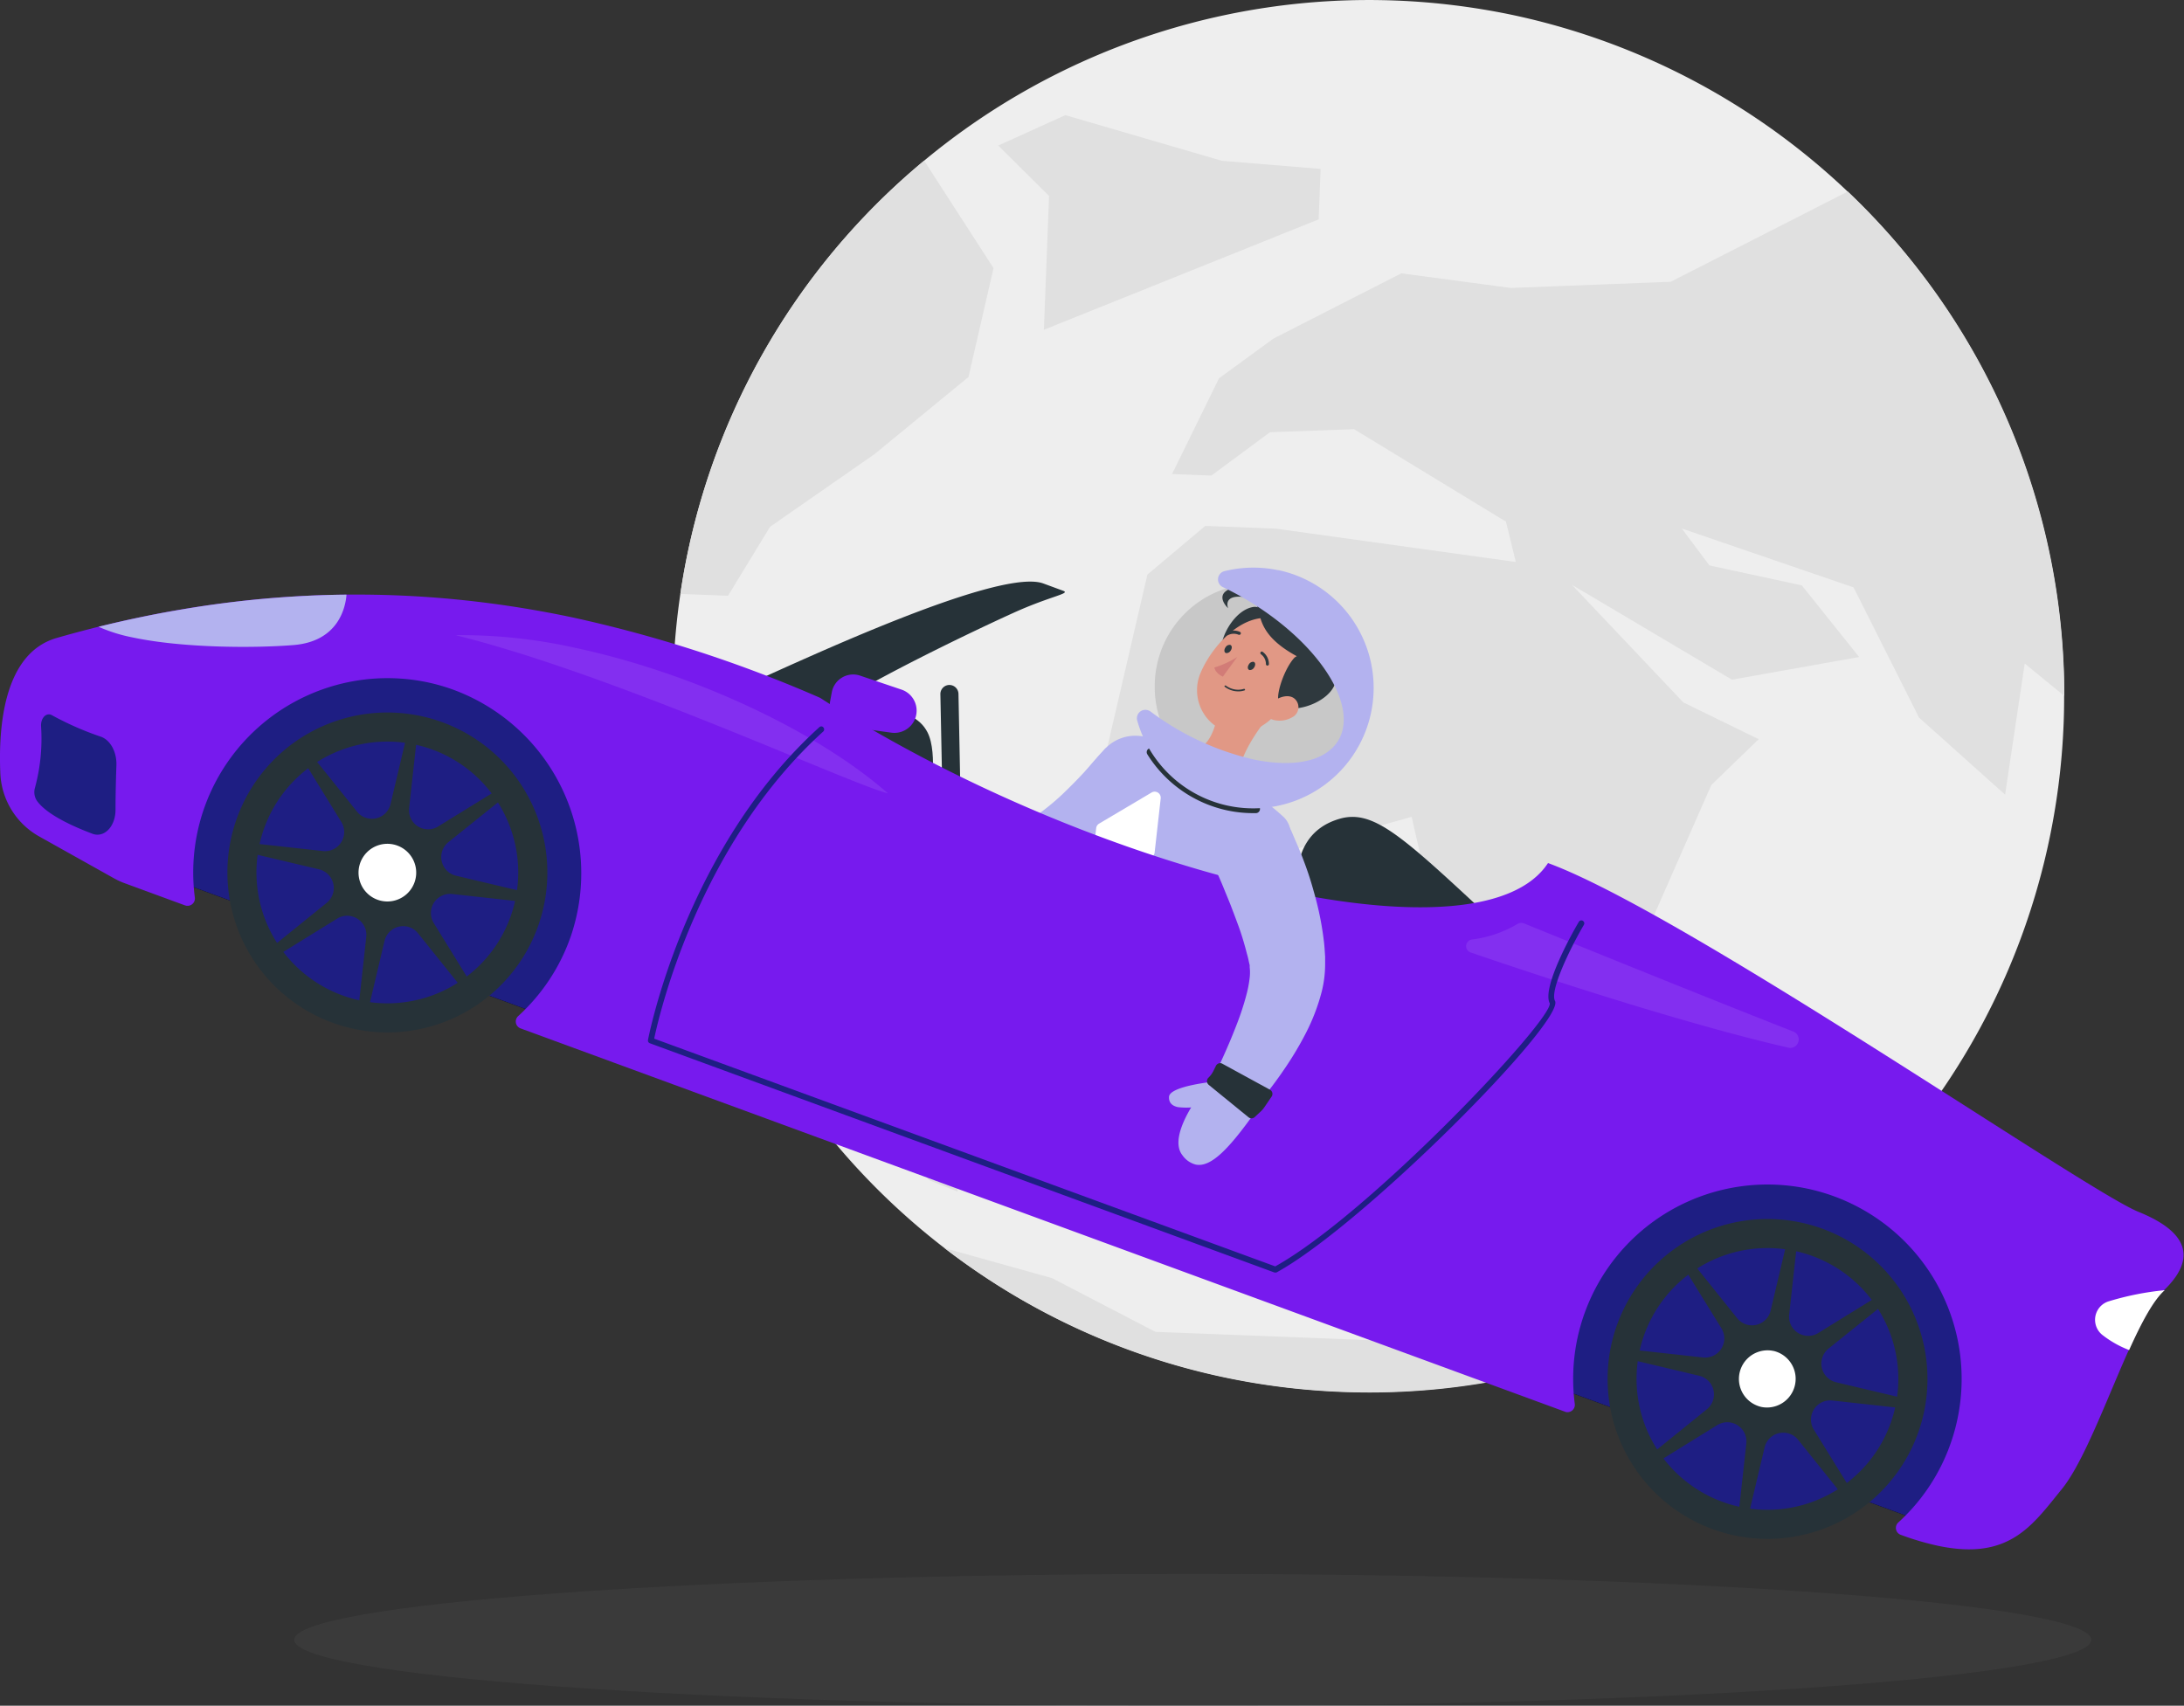 <svg id="Слой_1" data-name="Слой 1" xmlns="http://www.w3.org/2000/svg" viewBox="0 0 538.46 420.57"><rect x="0" y="0" width="538.46" height="420.57" fill="#333333" stroke="none"/><defs><style>.cls-1{fill:#eee;}.cls-1,.cls-10,.cls-11,.cls-12,.cls-13,.cls-14,.cls-2,.cls-3,.cls-4,.cls-5,.cls-6,.cls-7,.cls-8,.cls-9{fill-rule:evenodd;}.cls-2{fill:#e0e0e0;}.cls-3{fill:#585858;fill-opacity:0.21;}.cls-4{fill:#263238;}.cls-5{fill:#b3b2ef;}.cls-13,.cls-7{fill:#fff;}.cls-8{fill:#ffa68f;}.cls-9{fill:#ed847e;}.cls-10{fill:#407bff;}.cls-11{fill:#1e1e83;}.cls-12{fill:#771aee;}.cls-13{fill-opacity:0.09;}.cls-14{fill:#595959;fill-opacity:0.18;}</style></defs><title>tesla</title><path class="cls-1" d="M785.83,250.75a173.12,173.12,0,0,0-29.14-3.62A171.63,171.63,0,0,0,580.37,393.45,172.86,172.86,0,0,0,578.64,412a177.33,177.33,0,0,0,.23,17.86,169,169,0,0,0,5.82,34.53,171.94,171.94,0,0,0,60.73,90.29l0,0a171.52,171.52,0,0,0,276-129.44c.09-2.25.12-4.48.12-6.71A171.74,171.74,0,0,0,785.83,250.75Z" transform="translate(-412.63 -247)"/><path class="cls-2" d="M868.19,294.22c-14.2,7.27-43.67,22.26-43.67,22.26L785.11,318l-27-3.6-31.52,16.09-13.41,9.78L701.6,363.88l9.69.38,14.46-10.69,20.72-.75,37.45,22.8,2.43,9.94-59.21-8.22-17.36-.67-14.26,12-11.64,50.16,37.79,20.38,39-10.8,9.62,42.1-3.82,58.9S802.12,513,804.2,512s18.64-19.45,18.64-19.45l-5.1-13.78,16.81-38.2,11.68-11.31-18.58-9.07-27.47-29,39.46,23.4L871,409l-14.13-17.66-22.8-4.93-6.8-9.1,42.35,14.52,16.14,32.1,21.22,19,4.84-32.33,9.76,8A171.12,171.12,0,0,0,868.19,294.22Z" transform="translate(-412.63 -247)"/><path class="cls-2" d="M831.47,569.8l-25.31-2.47-48.44,10.39-60.22-2.33L672,562.14l-26.5-7.4a170.5,170.5,0,0,0,68.82,31.85,172.46,172.46,0,0,0,29.16,3.62A170.54,170.54,0,0,0,831.47,569.8Z" transform="translate(-412.63 -247)"/><path class="cls-2" d="M738.22,288.65l-24.32-2-38.61-11.26-16.55,7.5,12.53,12.42-1.27,33,67.74-27.22.48-12.47Z" transform="translate(-412.63 -247)"/><path class="cls-2" d="M640.48,286.61a171,171,0,0,0-60.11,106.84l11.75.45,10.36-17L628.21,359l23.2-19.05,6.17-26.84Z" transform="translate(-412.63 -247)"/><path class="cls-3" d="M706.71,635.09c-58.76,0-115.11,1.71-156.65,4.76s-64.88,7.17-64.88,11.48,23.34,8.44,64.88,11.48,97.89,4.76,156.65,4.76,115.09-1.71,156.64-4.76,64.88-7.18,64.88-11.48-23.34-8.44-64.88-11.48S765.46,635.09,706.71,635.09Z" transform="translate(-412.63 -247)"/><path class="cls-2" d="M629.1,428.19l-21.41-.83-22.28,7.7-6.54-5.15a169,169,0,0,0,5.82,34.52l5.12,2.5,17.73,17.32,17.59,33.63L641.74,538l7,2.83-2-14.92.35-9.19-2.48-15.42L661.77,482,670,467.2,649.31,461,637.61,446Z" transform="translate(-412.63 -247)"/><path class="cls-4" d="M722.51,396.68a2.74,2.74,0,0,0-1,0c-5.63,1-10,11.17-6.63,13a2.82,2.82,0,0,0,.73.25c2.49.53,8.13-.64,10.66-2.38S726.21,397.46,722.51,396.68Z" transform="translate(-412.63 -247)"/><path class="cls-5" d="M687.75,430.93a3,3,0,0,0-3,1.09c-1,1.17-2,2.34-3.08,3.48-2.06,2.29-4.18,4.51-6.3,6.56a57.9,57.9,0,0,1-6.37,5.41,16.3,16.3,0,0,1-6,3,25.75,25.75,0,0,1-3.6.73,36.42,36.42,0,0,1-4,.23,50.86,50.86,0,0,1-8.6-.77c-1-.17-2-.36-3-.57q-3-.64-6-1.52c-1.52-.42-3-.9-4.52-1.4l-2.24-.77-2.13-.76-5.46,8.74c.84.67,1.5,1.19,2.25,1.76s1.49,1.07,2.24,1.58c1.51,1,3.06,2,4.64,2.89a69.5,69.5,0,0,0,10,4.75,61.46,61.46,0,0,0,8.52,2.51,43.9,43.9,0,0,0,15.27.64,38.52,38.52,0,0,0,6.63-1.62,41.25,41.25,0,0,0,6.09-2.74,64.17,64.17,0,0,0,9.74-6.77,96.8,96.8,0,0,0,8.12-7.62c1.24-1.35,2.47-2.69,3.64-4.08l1.75-2.12.85-1.1.91-1.21-15.41-9.93A3,3,0,0,0,687.75,430.93Z" transform="translate(-412.63 -247)"/><path class="cls-6" d="M682.24,449.27A6.91,6.91,0,0,0,677,450c-5.87,3.68-14.22,11.76-18.93,18.85a41.4,41.4,0,0,0,8.4-.31,38.59,38.59,0,0,0,6.62-1.61,41.12,41.12,0,0,0,6.08-2.74,64.85,64.85,0,0,0,9.76-6.77c1.06-.88,2.1-1.78,3.1-2.71C689.25,452.44,685.63,450,682.24,449.27Z" transform="translate(-412.63 -247)"/><path class="cls-5" d="M694.69,428.63a10.32,10.32,0,0,0-9.62,3c-7,7.31-19.87,24-29,54.18l41.49,23.55c3.27-5.15,13.06-31.12,31.9-53.31a5.54,5.54,0,0,0-.49-7.73,62,62,0,0,0-8.33-6.4,197,197,0,0,0-17.63-10c-2.39-1.12-4.8-2.08-6.89-2.84A9.44,9.44,0,0,0,694.69,428.63Z" transform="translate(-412.63 -247)"/><path class="cls-7" d="M697.61,442.23a1.45,1.45,0,0,0-1.06.18l-12.94,7.67a1.49,1.49,0,0,0-.72,1.12l-1.5,13.34a1.49,1.49,0,0,0,1.18,1.63,1.47,1.47,0,0,0,1.07-.17l12.94-7.67a1.51,1.51,0,0,0,.72-1.12l1.5-13.35A1.5,1.5,0,0,0,697.61,442.23Z" transform="translate(-412.63 -247)"/><path class="cls-6" d="M718.32,460c-2.34,3-4,11.17-3.83,17,2.1-3.45,4.4-7,6.91-10.55Z" transform="translate(-412.63 -247)"/><path class="cls-8" d="M726.63,422.17l-14.15,2.74c-1.17,4.21-3.22,8.24-8.86,7-.29-.06-.58-.14-.89-.22,0,0-.46,3.56,4.89,6.84a18.44,18.44,0,0,0,5.81,2.5c3.36.72,4.82-.54,4.82-.54C716.65,435.22,722.81,426.61,726.63,422.17Z" transform="translate(-412.63 -247)"/><path class="cls-8" d="M726.68,399.56c-7.84-1.66-15.33,6.87-18.07,13.4-2.59,6.17,1,13.18,7.08,14.48a10.16,10.16,0,0,0,3.78.07c5.53-.9,8.14-4.66,13.12-10.66A10.63,10.63,0,0,0,727,399.64Z" transform="translate(-412.63 -247)"/><path class="cls-4" d="M735,408.61a3.42,3.42,0,0,0-3.2.53c-2.36,2.48-4.65,8.89-3.92,10.91a2.59,2.59,0,0,0,2.08,1.51c3.56.76,10.36-1.78,11.83-6C742.83,412.68,738.44,409.34,735,408.61Z" transform="translate(-412.63 -247)"/><path class="cls-4" d="M723.08,391.41a14,14,0,0,0-4.54.14c-7.83,1.09-3.12,5.42-3.12,5.42s-1.53-3.64,4.43-2.69l.33.06c5.36,1.14-1.12,7.75,13.21,15,0,0,1.51,1.79,4.87,5.69a2.49,2.49,0,0,0,1.39.88c3.25.69,7-6.7,2.87-8.47-2.58-1.11-2.74-4.24-3.64-9.08a3.52,3.52,0,0,0-3.07-3.08c-2-.42-4.72-.1-7.28-.65a8.48,8.48,0,0,1-1-.25C724.49,393.38,725.16,391.85,723.08,391.41Z" transform="translate(-412.63 -247)"/><path class="cls-8" d="M730.66,418.73c-1.58-.34-3.56.64-4.65,1.65-1.52,1.39-1.58,3.53.51,4.1l.32.08a6.2,6.2,0,0,0,4.37-.7,2.78,2.78,0,0,0,.54-4.63A2.52,2.52,0,0,0,730.66,418.73Z" transform="translate(-412.63 -247)"/><path class="cls-4" d="M721.66,410.18a1.19,1.19,0,0,0-1.08.57c-.37.51-.41,1.12-.07,1.37a.66.66,0,0,0,.19.09,1.2,1.2,0,0,0,1.09-.57c.37-.51.41-1.13.07-1.37A.61.61,0,0,0,721.66,410.18Z" transform="translate(-412.63 -247)"/><path class="cls-4" d="M715.89,406a1.18,1.18,0,0,0-1.08.57c-.38.51-.41,1.13-.08,1.37a.52.52,0,0,0,.2.09,1.2,1.2,0,0,0,1.09-.57c.37-.51.4-1.12.07-1.37A.72.72,0,0,0,715.89,406Z" transform="translate(-412.63 -247)"/><path class="cls-9" d="M717.67,409a23.06,23.06,0,0,1-5.64,2.58c.28,1.51,2.1,2.25,2.1,2.25Z" transform="translate(-412.63 -247)"/><path class="cls-4" d="M719.38,416.86a.21.21,0,0,0-.11,0,4.77,4.77,0,0,1-2.43.09,5.25,5.25,0,0,1-2-.92.13.13,0,0,0-.08,0,.18.18,0,0,0-.14.33,5.72,5.72,0,0,0,2.19,1,6.23,6.23,0,0,0,1,.11,4.71,4.71,0,0,0,1.62-.23A.19.19,0,0,0,719.38,416.86Z" transform="translate(-412.63 -247)"/><path class="cls-4" d="M723.82,407.66a.37.37,0,0,0-.27.68,3,3,0,0,1,1.19,2.41.38.38,0,0,0,.3.36h.08a.36.36,0,0,0,.36-.38,3.69,3.69,0,0,0-1.53-3Z" transform="translate(-412.63 -247)"/><path class="cls-4" d="M717.58,402.56a3.81,3.81,0,0,0-2.6.39.37.37,0,0,0,.1.69h.07a.41.41,0,0,0,.19,0,3,3,0,0,1,2.09-.31,2.45,2.45,0,0,1,.59.19l.09,0a.37.37,0,0,0,.4-.19.37.37,0,0,0-.13-.5A3.41,3.41,0,0,0,717.58,402.56Z" transform="translate(-412.63 -247)"/><path class="cls-4" d="M696.62,431.45a1.06,1.06,0,0,0-.77.14,1,1,0,0,0-.32,1.44,30.83,30.83,0,0,0,19.73,13.8,30.4,30.4,0,0,0,6.86.66,1,1,0,0,0,.24-2.06,1.23,1.23,0,0,0-.27,0,29,29,0,0,1-6.41-.62,28.71,28.71,0,0,1-18.38-12.86A1.1,1.1,0,0,0,696.62,431.45Z" transform="translate(-412.63 -247)"/><path class="cls-4" d="M656.7,482.08l-4,4.78c.66.55,16.48,13.74,44.81,25.68l2.42-5.75C672.54,495.24,656.86,482.21,656.7,482.08Z" transform="translate(-412.63 -247)"/><path class="cls-10" d="M620.9,440.19c-2.41-.51-4.61-.38-6.08,1-5.26,5,.13,9.82,12,16.88L634,446.65S626.84,441.45,620.9,440.19Z" transform="translate(-412.63 -247)"/><path class="cls-7" d="M620.9,440.19c-2.41-.51-4.61-.38-6.08,1-5.26,5,.13,9.82,12,16.88L634,446.65S626.84,441.45,620.9,440.19Z" transform="translate(-412.63 -247)"/><path class="cls-10" d="M629.57,436.29l-.14,0c-2.79-.19-3.36,3-2,9l5.76,2.47S632.18,436.84,629.57,436.29Z" transform="translate(-412.63 -247)"/><path class="cls-7" d="M629.57,436.29l-.14,0c-2.79-.19-3.36,3-2,9l5.76,2.47S632.18,436.84,629.57,436.29Z" transform="translate(-412.63 -247)"/><path class="cls-6" d="M699.92,494.74a.62.62,0,0,0-.64.38.57.57,0,0,0,.14.8l.1,0a.62.62,0,0,0,.64-.38.57.57,0,0,0-.14-.8Z" transform="translate(-412.63 -247)"/><path class="cls-6" d="M698.65,497.15a.64.64,0,0,0-.65.38.59.59,0,0,0,.14.8l.11,0a.62.62,0,0,0,.64-.38.57.57,0,0,0-.14-.8Z" transform="translate(-412.63 -247)"/><path class="cls-6" d="M697.37,499.56a.62.62,0,0,0-.64.38.57.57,0,0,0,.14.8l.1,0a.62.62,0,0,0,.64-.37.59.59,0,0,0-.13-.81Z" transform="translate(-412.63 -247)"/><path class="cls-6" d="M700.59,496.63a.65.65,0,0,0-.64.38.59.59,0,0,0,.13.81.45.45,0,0,0,.11,0,.63.63,0,0,0,.64-.37.59.59,0,0,0-.14-.81Z" transform="translate(-412.63 -247)"/><path class="cls-6" d="M699.31,499.05a.62.62,0,0,0-.64.37.59.59,0,0,0,.14.81l.1,0a.67.67,0,0,0,.65-.38.58.58,0,0,0-.15-.8A.18.18,0,0,0,699.31,499.05Z" transform="translate(-412.63 -247)"/><path class="cls-6" d="M698,501.46a.64.64,0,0,0-.65.37.59.59,0,0,0,.15.81l.1,0a.63.63,0,0,0,.64-.38.58.58,0,0,0-.14-.8A.21.21,0,0,0,698,501.46Z" transform="translate(-412.63 -247)"/><path class="cls-4" d="M632.7,444.92a1.19,1.19,0,0,0-1.21.48l-7.19,10.42a1.16,1.16,0,0,0,.17,1.52l1.46,1.36a6.52,6.52,0,0,0,1.17.86l2.75,1.57a1.26,1.26,0,0,0,.34.13,1.18,1.18,0,0,0,1.31-.67L637,448.37a1.18,1.18,0,0,0-.64-1.57l-1.24-.48a6.34,6.34,0,0,1-1.84-1.13A1.17,1.17,0,0,0,632.7,444.92Z" transform="translate(-412.63 -247)"/><path class="cls-6" d="M504.74,403.1l-45.38,17.49-14.47,39.48L897.3,626.12l25.51-69.57L504.74,403.1Z" transform="translate(-412.63 -247)"/><path class="cls-11" d="M504.74,403.1l-45.38,17.49-14.47,39.48L897.3,626.12l25.51-69.57L504.74,403.1Z" transform="translate(-412.63 -247)"/><path class="cls-4" d="M669,390.62c-12.15-2.57-57.46,18.62-70.46,24.41,0,0,1.91,6.38,13.52,10.64,5.25-6.19,38.93-22.36,50.48-27.58,9.17-4.15,14.14-4.72,12.22-5.42l-4.89-1.8A6.85,6.85,0,0,0,669,390.62Z" transform="translate(-412.63 -247)"/><path class="cls-4" d="M627.13,420.48c-4-.86-9.2-1.75-15.77-2.88l-3.18,6,33.69,21s2.11-11.79-.55-17C639.49,424,635.87,422.34,627.13,420.48Z" transform="translate(-412.63 -247)"/><path class="cls-4" d="M748.42,448.67a11.05,11.05,0,0,0-5.48.21c-15.25,4.38-9.54,23.6-9.54,23.6l42.81,10.87,4.33-9.55C763.27,457.73,755.14,450.1,748.42,448.67Z" transform="translate(-412.63 -247)"/><path class="cls-4" d="M647.17,415.94a2.76,2.76,0,0,0-.51-.05,2.24,2.24,0,0,0-2.18,2.28l.61,30.43a2.24,2.24,0,0,0,1.77,2.14,2.73,2.73,0,0,0,.5.05,2.24,2.24,0,0,0,2.18-2.28l-.6-30.43A2.25,2.25,0,0,0,647.17,415.94Z" transform="translate(-412.63 -247)"/><path class="cls-12" d="M554.09,399.3c-35.89-7.62-78.48-9.09-127.48,5-12.92,3.71-14.41,21.51-13.9,33.35a18.78,18.78,0,0,0,9.58,15.59l18.37,10.28a17.86,17.86,0,0,0,2.7,1.25l14.89,5.47.26.07a1.81,1.81,0,0,0,2.16-2A47.91,47.91,0,0,1,518,415.23a48.81,48.81,0,0,1,5.89,1.65,48.21,48.21,0,0,1,29.59,60.62,47.65,47.65,0,0,1-13.12,20.06,1.81,1.81,0,0,0,.59,3l257.53,94.52a1.21,1.21,0,0,0,.25.08,1.81,1.81,0,0,0,2.16-2,47.91,47.91,0,0,1,57.37-53.07,47.95,47.95,0,0,1,35.48,62.27,47.65,47.65,0,0,1-13.12,20.06,1.81,1.81,0,0,0,.59,3,66.9,66.9,0,0,0,9.17,2.71c17.68,3.76,23.36-5.11,30.56-13.93,8.32-10.19,17.27-41.53,25-48.86s7.21-14.16-6.08-19.54-112.08-73.74-145.57-86c-8.15,12.44-33.82,13.55-65.57,6.81-35.68-7.57-79.06-25.06-113.9-47.55A325.1,325.1,0,0,0,554.09,399.3Z" transform="translate(-412.63 -247)"/><path class="cls-13" d="M554.34,406.71a128.78,128.78,0,0,0-29.43-3.1c39.22,9.65,97.68,36.89,106.64,39C614,427.21,583.25,412.85,554.34,406.71Z" transform="translate(-412.63 -247)"/><path class="cls-13" d="M788.08,474.6a1.85,1.85,0,0,0-1.34.23,29.06,29.06,0,0,1-11.18,3.82,1.65,1.65,0,0,0-.25,3.23c17.46,6,53.1,17.69,78.11,23.41h0a2.08,2.08,0,0,0,1.19-4c-25.23-9.91-60.12-24.12-66.23-26.61A1.93,1.93,0,0,0,788.08,474.6Z" transform="translate(-412.63 -247)"/><path class="cls-4" d="M516.33,423.54a39.44,39.44,0,1,0,24.88,17.09A39.41,39.41,0,0,0,516.33,423.54Z" transform="translate(-412.63 -247)"/><path class="cls-4" d="M856.59,548.43a39.43,39.43,0,1,0,24.88,17.08A39.38,39.38,0,0,0,856.59,548.43Z" transform="translate(-412.63 -247)"/><path class="cls-11" d="M514.85,430.56a32.27,32.27,0,1,0,20.35,14A32.19,32.19,0,0,0,514.85,430.56Z" transform="translate(-412.63 -247)"/><path class="cls-4" d="M513.18,427.24l-4.26,18a4.72,4.72,0,0,1-5.6,3.54,4.59,4.59,0,0,1-2.68-1.67L489.23,432.9l-2.17,1,9.72,15.76a4.72,4.72,0,0,1-4.53,7.18l-18.14-2-.82,2.25,18,4.26a4.73,4.73,0,0,1,1.86,8.29L479,481.07l1,2.17,15.75-9.73a4.62,4.62,0,0,1,3.44-.61,4.72,4.72,0,0,1,3.74,5.15l-2,18.14,2.24.82,4.26-18a4.73,4.73,0,0,1,5.6-3.54,4.64,4.64,0,0,1,2.68,1.67l11.41,14.23,2.17-1-9.71-15.76a4.72,4.72,0,0,1,4.53-7.18l18.13,2,.82-2.24-18-4.27a4.72,4.72,0,0,1-1.87-8.28l14.23-11.42-1-2.17-15.75,9.72a4.66,4.66,0,0,1-3.44.62,4.71,4.71,0,0,1-3.73-5.15l2-18.14Z" transform="translate(-412.63 -247)"/><path class="cls-7" d="M509.61,455.21a7.11,7.11,0,1,0,1,.29A6.87,6.87,0,0,0,509.61,455.21Z" transform="translate(-412.63 -247)"/><path class="cls-11" d="M855.11,555.44a32.27,32.27,0,1,0,20.35,14A32.28,32.28,0,0,0,855.11,555.44Z" transform="translate(-412.63 -247)"/><path class="cls-4" d="M853.44,552.13l-4.26,18A4.71,4.71,0,0,1,840.9,572l-11.41-14.23-2.17,1,9.73,15.76a4.73,4.73,0,0,1-4.54,7.18l-18.13-2-.82,2.24,18,4.27a4.72,4.72,0,0,1,1.87,8.28L819.21,606l1,2.16L836,598.4a4.67,4.67,0,0,1,3.44-.62,4.73,4.73,0,0,1,3.74,5.15l-2,18.14,2.24.83,4.26-18a4.73,4.73,0,0,1,5.6-3.54,4.65,4.65,0,0,1,2.69,1.67l11.41,14.23,2.17-1-9.72-15.75a4.73,4.73,0,0,1,4.53-7.19l18.13,2,.82-2.24-18-4.26a4.74,4.74,0,0,1-1.87-8.29l14.23-11.42-1-2.17-15.74,9.73a4.62,4.62,0,0,1-3.44.61,4.71,4.71,0,0,1-3.74-5.15l2-18.14Z" transform="translate(-412.63 -247)"/><path class="cls-7" d="M849.88,580.1A7.06,7.06,0,0,0,846,593.64a6.74,6.74,0,0,0,1,.29,7.07,7.07,0,0,0,2.92-13.83Z" transform="translate(-412.63 -247)"/><path class="cls-11" d="M615.28,426.12a.71.71,0,0,0-.63.17c-33.29,30.12-42.17,76.67-42.26,77.14a.71.71,0,0,0,.46.8l154,56.53.11,0a.76.76,0,0,0,.49-.07c21.55-11.87,71.15-62,68.56-66.9-1.32-2.5,3.66-12.83,7.12-18.75a.73.73,0,0,0-.26-1,.58.58,0,0,0-.22-.08.68.68,0,0,0-.76.34c-1,1.64-9.27,16.12-7.17,20.09.59,4.22-44.22,51.77-67.68,64.86L573.92,503.1c1.14-5.49,10.79-47.78,41.7-75.75a.72.72,0,0,0,0-1A.7.7,0,0,0,615.28,426.12Z" transform="translate(-412.63 -247)"/><path class="cls-12" d="M624.08,413.42a5.36,5.36,0,0,0-6.37,4.26l-.41,2.21a5.36,5.36,0,0,0,4.15,6.23l.37.06,10.61,1.48a5.48,5.48,0,0,0,2.51-10.61l-10.25-3.46A4.24,4.24,0,0,0,624.08,413.42Z" transform="translate(-412.63 -247)"/><path class="cls-11" d="M425,423.17c-1.26-.27-2.38,1.12-2.24,3a46.2,46.2,0,0,1-1.53,15.14,3.85,3.85,0,0,0,.51,3.15c2.42,3.39,8.86,6.3,13.64,8.1a2.9,2.9,0,0,0,.55.17c2.71.57,5.14-2.13,5.18-6,0-3.48.1-7.56.22-11s-1.58-6.37-3.94-7.12a75,75,0,0,1-11.93-5.25A1.8,1.8,0,0,0,425,423.17Z" transform="translate(-412.63 -247)"/><path class="cls-7" d="M946.31,565.12a70.82,70.82,0,0,0-13.9,2.78,4.77,4.77,0,0,0-1.32,8.35,25.58,25.58,0,0,0,6.47,3.63c3-6.69,6-12.32,8.76-14.74Z" transform="translate(-412.63 -247)"/><path class="cls-5" d="M729.9,449.92l-18.61,9,1.62,3.72c.57,1.29,1.13,2.6,1.66,3.92s1.09,2.62,1.59,3.93,1,2.62,1.48,3.93c1,2.61,1.77,5.22,2.42,7.76.19.64.34,1.26.46,1.88l.22.94,0,.23,0,.09,0,.2a11.1,11.1,0,0,1,0,2.51,28,28,0,0,1-.61,3.47c-.31,1.24-.66,2.51-1.08,3.82-.81,2.61-1.89,5.29-3,8-2.25,5.37-4.94,10.9-7.54,16.24l8.25,6.18c2.41-2.38,4.51-4.75,6.61-7.27s4.05-5.11,5.91-7.86a81.55,81.55,0,0,0,5.22-8.71,49.08,49.08,0,0,0,4-10.41,27.9,27.9,0,0,0,.84-6.74l0-1,0-.49,0-.35-.09-1.37c-.06-.92-.13-1.83-.25-2.71a75.06,75.06,0,0,0-2-10.34c-.45-1.66-.91-3.31-1.42-4.92s-1.09-3.21-1.69-4.79-1.25-3.12-1.93-4.67L731,451.86l-.58-1.15Z" transform="translate(-412.63 -247)"/><path class="cls-5" d="M711.18,513.24s-11.39,13.18-7,18.64a5.75,5.75,0,0,0,3.22,2.26c3.84.82,8.39-4.12,14.58-12.8Z" transform="translate(-412.63 -247)"/><path class="cls-5" d="M712.32,513.65s-11.3,1.07-11.47,3.78c-.08,1.39.68,2.23,2.19,2.55a17.32,17.32,0,0,0,6.84-.55Z" transform="translate(-412.63 -247)"/><path class="cls-4" d="M713.71,509.16a1.19,1.19,0,0,0-1.3.64l-.58,1.19a6.28,6.28,0,0,1-1.27,1.75,1.18,1.18,0,0,0,.08,1.75l9.82,8a1.22,1.22,0,0,0,.5.24,1.18,1.18,0,0,0,1-.28l1.46-1.36a5.87,5.87,0,0,0,.95-1.1l1.78-2.62a1.17,1.17,0,0,0-.41-1.68L714,509.28A1.17,1.17,0,0,0,713.71,509.16Z" transform="translate(-412.63 -247)"/><path class="cls-5" d="M498.06,393.62q-6.71.06-13.63.5a256,256,0,0,0-27.34,3.21q-9.88,1.67-20.16,4.21a38.77,38.77,0,0,0,8.4,2.63c12.27,2.61,29.81,2.68,39.68,1.88C496.13,405.14,497.83,396.68,498.06,393.62Z" transform="translate(-412.63 -247)"/><path class="cls-14" d="M697.33,416.43a25.28,25.28,0,0,1,25-25.53A24.75,24.75,0,0,1,740,398.38a25.76,25.76,0,0,1,7.33,18.05,25,25,0,1,1-50,0Z" transform="translate(-412.63 -247)"/><path class="cls-5" d="M727.78,387.6a29.67,29.67,0,0,0-13.23.22,2.1,2.1,0,0,0-.43,3.94,73.58,73.58,0,0,1,11.68,6.95C742,410.49,748.55,425.4,740.46,432c-4,3.3-11,3.91-18.89,2.23a68,68,0,0,1-25-11.58l-.28-.21a2.19,2.19,0,0,0-.83-.37,2.08,2.08,0,0,0-2.46,2.56,29.7,29.7,0,1,0,34.8-37.06Z" transform="translate(-412.63 -247)"/></svg>